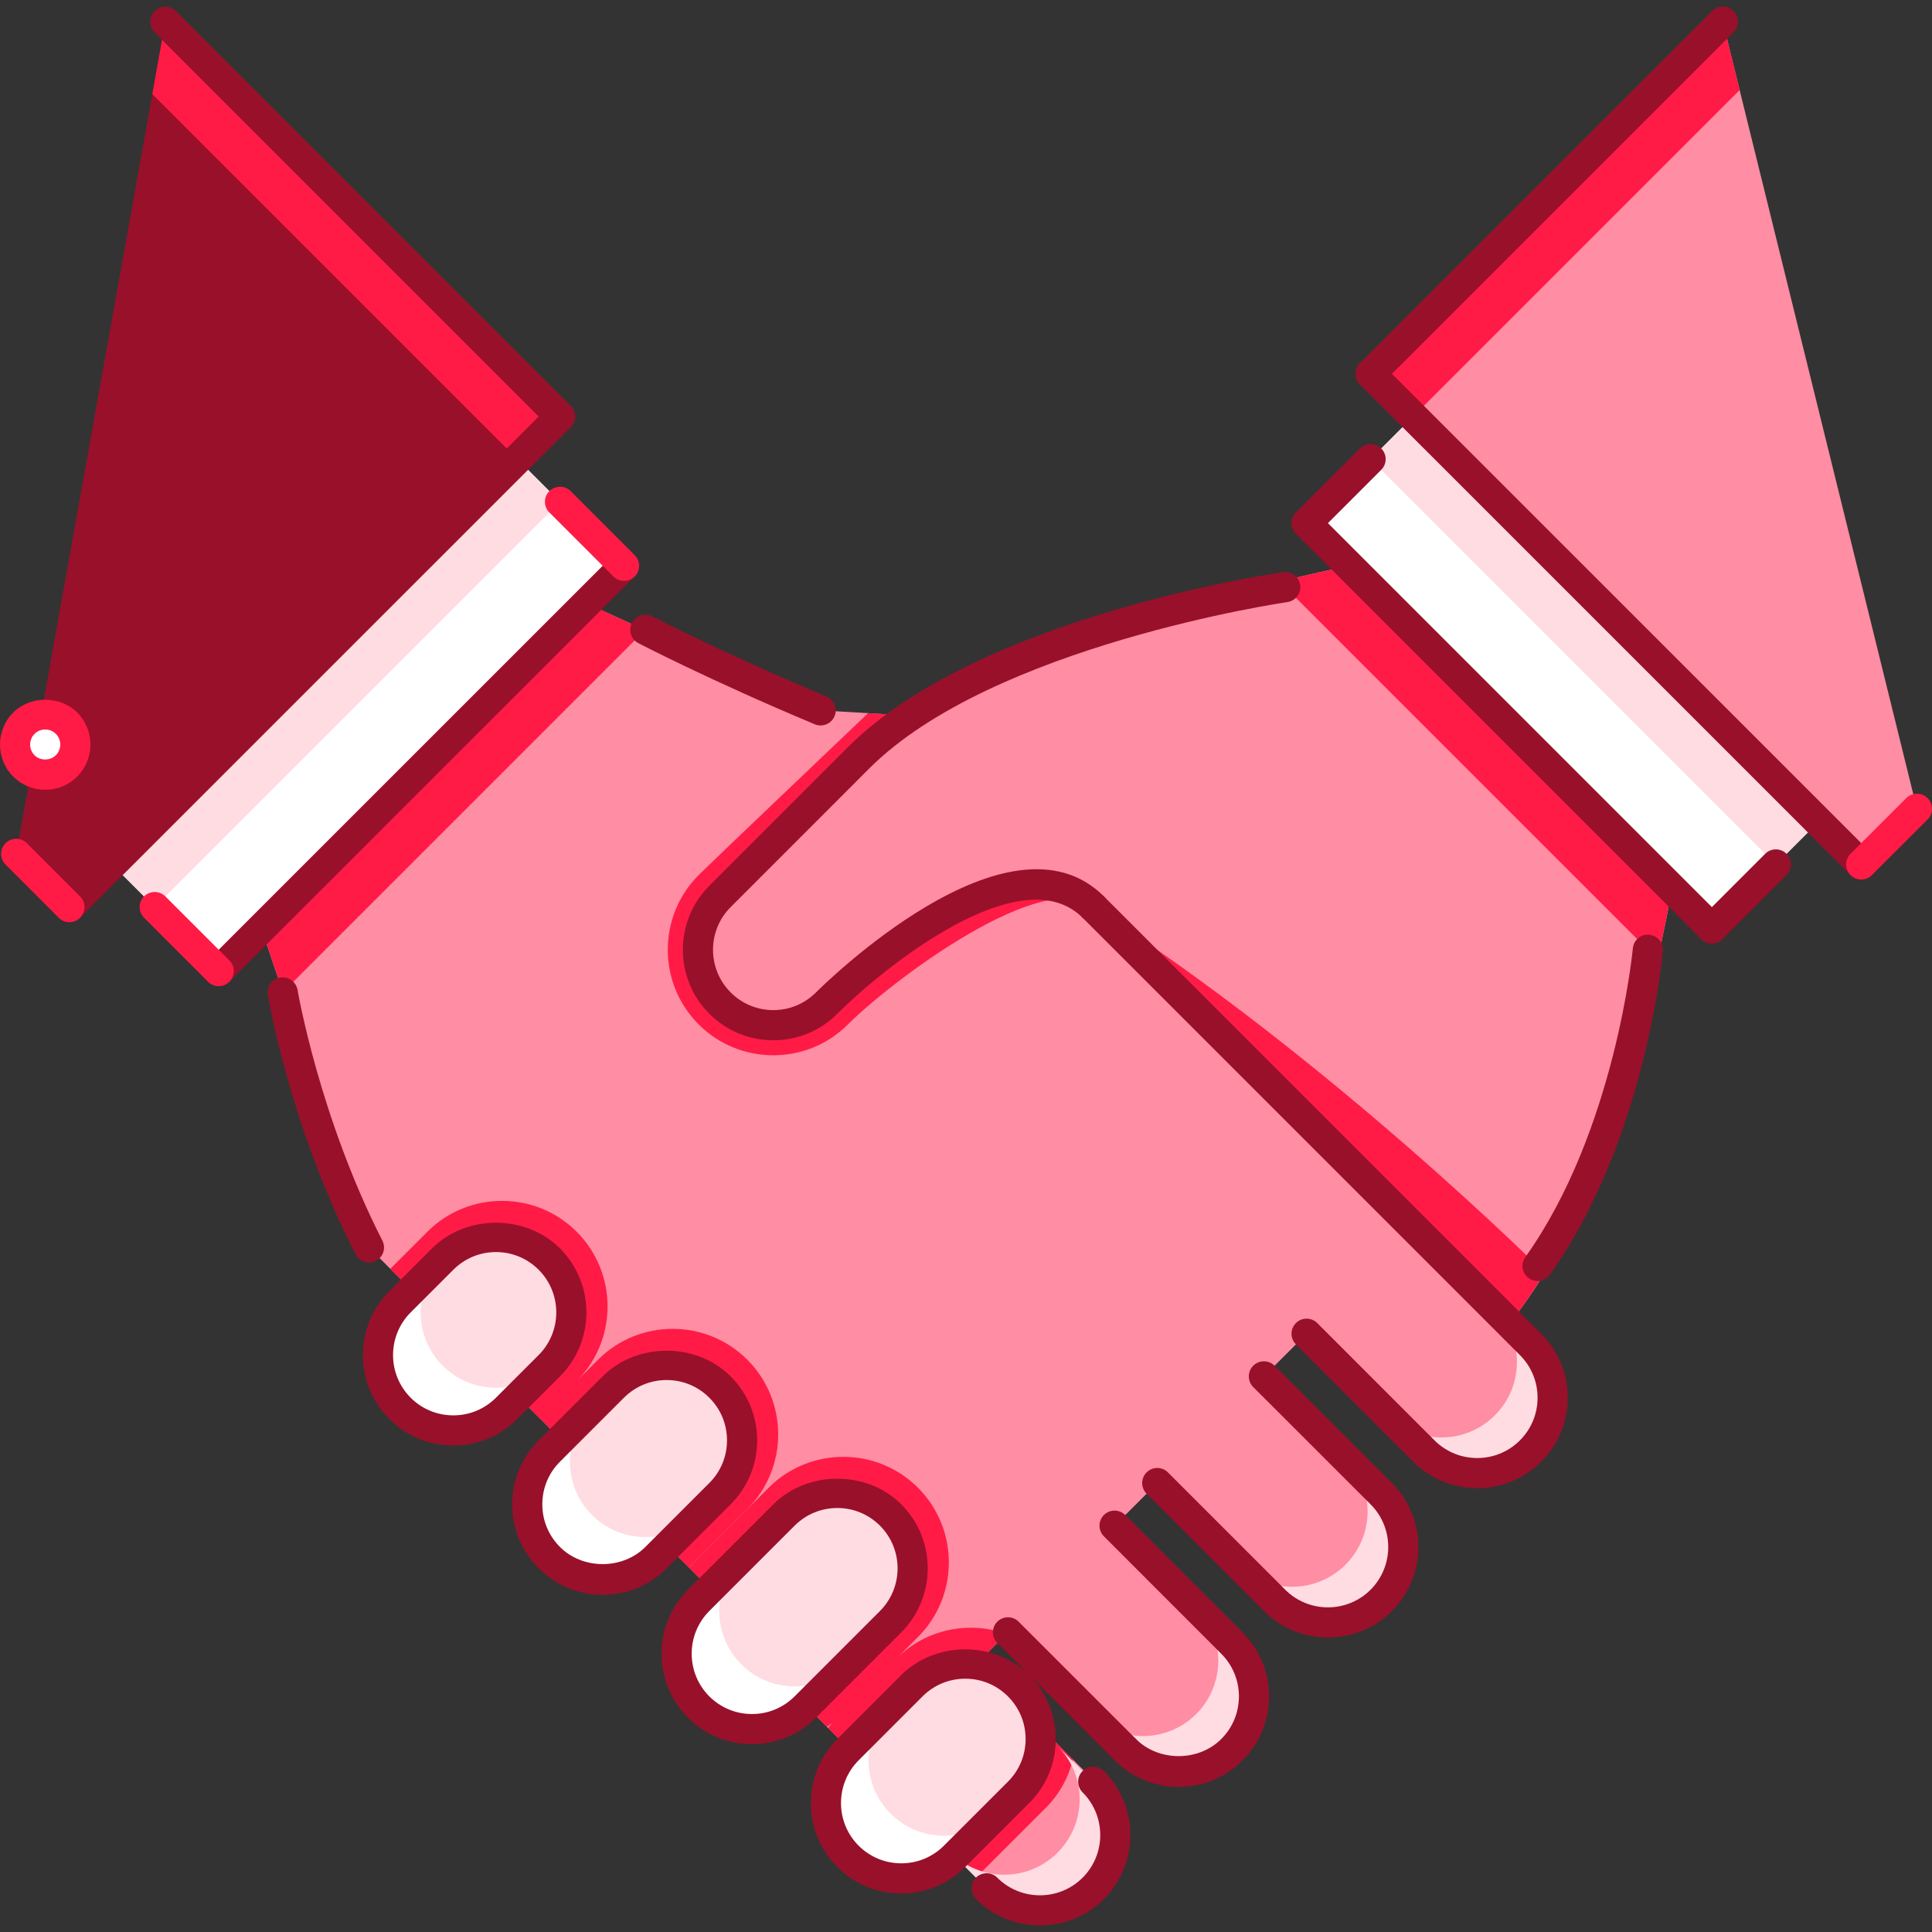 <svg width="512" height="512" viewBox="0 0 512 512" fill="none" xmlns="http://www.w3.org/2000/svg">
<rect x="0" y="0" width="512" height="512" fill="#333333" stroke="none"/>
<g clip-path="url(#clip0_347_431)">
<path d="M374.523 325.196L337.805 288.478C337.797 288.462 337.789 288.455 337.782 288.447C337.775 288.439 337.759 288.431 337.751 288.424L238.85 189.519L217.474 188.258L155.423 159.891L69.267 246.047L97.775 330.591L188.061 420.881C188.654 424.995 190.473 428.961 193.635 432.123C193.643 432.131 193.655 432.139 193.666 432.146L261.439 499.928C261.451 499.936 261.455 499.944 261.466 499.951C269.274 507.758 281.929 507.758 289.729 499.951C297.536 492.151 297.536 479.496 289.729 471.689C289.721 471.681 289.713 471.673 289.706 471.666L258.875 440.835L267.361 432.356L298.184 463.178C298.192 463.194 298.2 463.201 298.207 463.209C306.015 471.017 318.669 471.017 326.477 463.209C334.277 455.41 334.277 442.747 326.477 434.947C326.469 434.939 326.454 434.931 326.446 434.924L295.616 404.093L306.694 393.015L337.751 424.079C337.767 424.087 337.767 424.095 337.774 424.11C345.582 431.91 358.237 431.91 366.045 424.11C373.844 416.303 373.844 403.648 366.045 395.84C366.037 395.832 366.022 395.824 366.014 395.817L334.956 364.76L346.262 353.448L377.319 384.505C377.335 384.521 377.342 384.528 377.35 384.536C385.149 392.344 397.805 392.344 405.612 384.536C413.411 376.737 413.411 364.073 405.612 356.274C405.604 356.266 405.589 356.258 405.581 356.251L374.523 325.196Z" fill="#FF8DA3"/>
<path d="M43.803 5.769L4.291 226.286L18.391 240.387L148.407 110.369L43.803 5.769Z" fill="#99102A"/>
<path d="M481.935 217.776L453.672 246.043L346.262 138.636L374.531 110.369L481.935 217.776Z" fill="white"/>
<path d="M507.994 214.326L493.239 229.085L363.219 99.068L456.553 5.733L507.994 214.326Z" fill="#FF8DA3"/>
<path d="M137.099 121.676L29.697 229.078L57.957 257.338L165.359 149.936L137.099 121.676Z" fill="white"/>
<path d="M17.629 191.662C20.755 194.784 20.752 199.844 17.629 202.967C14.506 206.089 9.447 206.089 6.324 202.967C3.201 199.844 3.197 194.784 6.324 191.662C9.447 188.539 14.507 188.539 17.629 191.662Z" fill="white"/>
<path d="M142.997 375.817L152.366 366.449L152.378 366.441L143.002 375.817L182.569 415.384L197.586 400.37L197.602 400.362L198.047 399.91C208.957 389.003 208.957 371.25 198.047 360.343C187.14 349.429 169.387 349.429 158.476 360.343L158.039 360.781L158.028 360.797L152.828 365.996C163.735 355.09 163.735 337.336 152.828 326.43C141.918 315.515 124.164 315.515 113.254 326.43L112.82 326.859L112.804 326.882L103.436 336.251L142.997 375.817Z" fill="#FF1B46"/>
<path d="M237.616 439.485L237.179 439.923L237.167 439.939L221.124 455.982L221.112 455.99L221.1 455.998L221.112 455.982L242.808 434.287L242.824 434.279L243.269 433.834C254.18 422.92 254.18 405.166 243.269 394.26C232.363 383.353 214.609 383.353 203.699 394.26L203.265 394.697L203.249 394.72L182.572 415.394L190.887 423.708C191.484 427.822 193.299 431.788 196.461 434.95C196.469 434.958 196.481 434.966 196.492 434.973L219.172 457.653C219.66 457.232 220.198 456.904 220.663 456.435C220.198 456.904 219.867 457.442 219.445 457.934L258.742 497.228C259.23 496.806 259.769 496.47 260.233 496.009L260.671 495.572L260.683 495.556L276.731 479.512L276.747 479.504L277.192 479.051C280.838 475.413 283.149 470.979 284.358 466.318L258.876 440.836L266.73 432.989C256.877 429.516 245.479 431.623 237.616 439.485Z" fill="#FF1B46"/>
<path d="M266.729 432.989C267.423 433.239 268.119 433.497 268.798 433.801L267.36 432.357L266.729 432.989Z" fill="#FF1B46"/>
<path d="M117.312 333.667C117.304 333.675 117.296 333.683 117.289 333.698L106.043 344.94C106.031 344.948 106.02 344.956 106.012 344.963C98.208 352.77 98.208 365.426 106.012 373.225C113.815 381.033 126.475 381.033 134.278 373.225C134.286 373.217 134.29 373.209 134.301 373.202L145.547 361.952C145.559 361.944 145.57 361.936 145.578 361.929C153.382 354.13 153.382 341.466 145.578 333.667C137.774 325.859 125.115 325.859 117.312 333.667Z" fill="#FFDBE2"/>
<path d="M162.531 367.581C162.523 367.589 162.519 367.597 162.508 367.612L145.609 384.507C145.597 384.515 145.589 384.523 145.578 384.53C137.775 392.338 137.775 404.993 145.578 412.8C153.382 420.6 166.041 420.6 173.844 412.8C173.852 412.792 173.86 412.777 173.871 412.769L190.766 395.867C190.778 395.859 190.789 395.851 190.797 395.844C198.6 388.045 198.6 375.381 190.797 367.582C182.993 359.774 170.334 359.774 162.531 367.581Z" fill="#FFDBE2"/>
<path d="M289.651 240.32L238.849 189.518L230.047 188.998C218.524 199.972 188.169 228.89 185.156 231.898L185.148 231.902C174.241 242.813 174.241 260.567 185.148 271.473C196.058 282.388 213.812 282.388 224.722 271.473C236.492 259.703 277.027 229.361 289.893 240.56C289.894 240.562 289.659 240.328 289.651 240.32Z" fill="#FF1B46"/>
<path d="M241.676 446.723C241.664 446.731 241.66 446.739 241.649 446.754L224.751 463.649C224.743 463.665 224.731 463.665 224.724 463.672C216.921 471.48 216.921 484.135 224.724 491.942C232.528 499.742 245.183 499.742 252.986 491.942C252.994 491.934 253.002 491.919 253.013 491.911L269.915 475.009C269.923 475.001 269.931 474.993 269.938 474.986C277.746 467.186 277.746 454.524 269.938 446.724C262.135 438.915 249.479 438.915 241.676 446.723Z" fill="#FFDBE2"/>
<path d="M207.758 401.495C207.75 401.503 207.742 401.518 207.731 401.526L185.18 424.081C185.168 424.089 185.16 424.097 185.149 424.104C177.349 431.904 177.349 444.567 185.149 452.367C192.956 460.175 205.611 460.175 213.415 452.367C213.423 452.359 213.431 452.351 213.442 452.336L235.993 429.789C236.005 429.773 236.013 429.773 236.02 429.766C243.824 421.958 243.824 409.303 236.02 401.495C228.221 393.696 215.561 393.696 207.758 401.495Z" fill="#FFDBE2"/>
<path d="M117.315 361.921C109.512 354.122 109.516 341.466 117.315 333.659L117.311 333.667C117.303 333.675 117.295 333.683 117.288 333.698L106.042 344.94C106.03 344.948 106.019 344.956 106.011 344.963C98.207 352.77 98.207 365.426 106.011 373.225C113.814 381.033 126.474 381.033 134.277 373.225C134.285 373.217 134.289 373.209 134.3 373.202L145.546 361.952C145.558 361.944 145.569 361.936 145.577 361.929C137.774 369.72 125.119 369.728 117.315 361.921Z" fill="white"/>
<path d="M156.886 401.487C149.091 393.696 149.083 381.055 156.859 373.257L145.609 384.507C145.597 384.515 145.589 384.523 145.578 384.53C137.775 392.338 137.775 404.993 145.578 412.8C153.382 420.6 166.041 420.6 173.844 412.8C173.852 412.792 173.86 412.777 173.871 412.769L185.121 401.519C177.317 409.295 164.682 409.287 156.886 401.487Z" fill="white"/>
<path d="M236.027 480.637C228.232 472.837 228.228 460.206 236.004 452.399L224.75 463.649C224.742 463.665 224.73 463.665 224.723 463.672C216.92 471.48 216.92 484.135 224.723 491.942C232.527 499.742 245.182 499.742 252.985 491.942C252.993 491.934 253.001 491.919 253.012 491.911L264.262 480.661C256.459 488.437 243.823 488.429 236.027 480.637Z" fill="white"/>
<path d="M196.457 441.062C188.661 433.27 188.653 420.63 196.43 412.831L185.18 424.081C185.168 424.089 185.16 424.097 185.149 424.104C177.349 431.904 177.349 444.567 185.149 452.367C192.956 460.175 205.611 460.175 213.415 452.367C213.423 452.359 213.431 452.351 213.442 452.336L224.692 441.086C216.888 448.861 204.252 448.854 196.457 441.062Z" fill="white"/>
<path d="M280.26 490.966C272.46 498.765 259.801 498.765 251.997 490.966L252.001 490.974C252.009 490.982 252.021 490.982 252.032 490.997L263.274 502.239C263.286 502.255 263.294 502.262 263.301 502.27C271.109 510.078 283.764 510.078 291.572 502.27C299.371 494.471 299.371 481.807 291.572 474.008C291.556 474 291.549 473.992 291.541 473.985L280.291 462.735C280.283 462.727 280.275 462.712 280.268 462.704C288.066 470.503 288.066 483.159 280.26 490.966Z" fill="#FFDBE2"/>
<path d="M317.008 454.226C309.208 462.017 296.576 462.025 288.77 454.249L300.02 465.499C300.036 465.507 300.036 465.522 300.043 465.53C307.85 473.329 320.505 473.329 328.313 465.53C336.112 457.722 336.112 445.067 328.313 437.268C328.305 437.252 328.29 437.252 328.282 437.237L317.032 425.986C324.807 433.794 324.799 446.426 317.008 454.226Z" fill="#FFDBE2"/>
<path d="M396.148 375.084C388.349 382.875 375.717 382.883 367.91 375.107L379.16 386.357C379.176 386.365 379.176 386.38 379.183 386.388C386.991 394.188 399.646 394.188 407.454 386.388C415.253 378.58 415.253 365.925 407.454 358.117C407.446 358.109 407.431 358.109 407.423 358.095L396.172 346.844C403.948 354.652 403.94 367.284 396.148 375.084Z" fill="#FFDBE2"/>
<path d="M356.574 414.65C348.783 422.45 336.142 422.45 328.344 414.673L339.594 425.931C339.602 425.939 339.61 425.947 339.617 425.954C347.416 433.762 360.08 433.762 367.879 425.954C375.687 418.155 375.687 405.5 367.879 397.692C367.871 397.684 367.863 397.676 367.848 397.669L356.598 386.419C364.374 394.22 364.374 406.859 356.574 414.65Z" fill="#FFDBE2"/>
<path d="M239.951 190.611C239.951 190.611 194.423 233.941 190.805 237.556C183.001 245.359 183.001 258.018 190.805 265.822C198.608 273.63 211.263 273.63 219.067 265.822C226.874 258.014 269.689 222.336 289.73 240.386L399.99 350.655C429.821 315.108 443.094 235.475 443.094 235.475L357.567 149.94C357.566 149.94 271.937 167.369 239.951 190.611Z" fill="#FF8DA3"/>
<path d="M399.99 350.655C403.301 346.712 406.377 342.161 409.281 337.304C409.281 337.304 352.897 280.92 289.729 240.386L399.99 350.655Z" fill="#FF1B46"/>
<path d="M155.422 159.891L69.266 246.047L74.965 262.945L170.932 166.979L155.422 159.891Z" fill="#FF1B46"/>
<path d="M137.1 121.674L29.697 229.077L41.006 240.386L148.409 132.983L137.1 121.674Z" fill="#FFDBE2"/>
<path d="M439.275 254.275C441.837 242.951 443.093 235.475 443.093 235.475L357.566 149.94C357.566 149.94 350.196 151.455 339.117 154.121L439.275 254.275Z" fill="#FF1B46"/>
<path d="M470.626 229.086L481.938 217.773L374.534 110.369L363.222 121.681L470.626 229.086Z" fill="#FFDBE2"/>
<path d="M137.103 121.674L148.407 110.369L43.803 5.769L40.368 24.939L137.103 121.674Z" fill="#FF1B46"/>
<path d="M456.553 5.733L363.219 99.068L374.523 110.373L461.026 23.87L456.553 5.733Z" fill="#FF1B46"/>
<path d="M275.599 510.265C269.454 510.265 263.31 507.931 258.633 503.255C257.072 501.7 257.072 499.163 258.633 497.602C260.195 496.04 262.725 496.04 264.285 497.602C270.531 503.84 280.681 503.832 286.911 497.602C293.14 491.365 293.133 481.223 286.895 474.993C285.333 473.431 285.333 470.902 286.895 469.341C288.457 467.78 290.986 467.779 292.547 469.341C301.9 478.686 301.907 493.895 292.563 503.256C287.887 507.931 281.742 510.265 275.599 510.265Z" fill="#99102A"/>
<path d="M312.354 473.54C305.937 473.54 299.91 471.042 295.381 466.506C293.819 464.944 293.819 462.407 295.381 460.854C296.943 459.292 299.472 459.292 301.033 460.854C307.076 466.897 317.615 466.905 323.642 460.862C326.663 457.848 328.327 453.828 328.327 449.557C328.327 445.286 326.656 441.274 323.635 438.252L292.547 407.148C290.985 405.587 290.985 403.057 292.547 401.496C294.109 399.935 296.638 399.935 298.199 401.496L329.287 432.6C333.823 437.128 336.313 443.155 336.321 449.557C336.321 455.966 333.831 461.986 329.295 466.514C324.775 471.042 318.756 473.54 312.354 473.54Z" fill="#99102A"/>
<path d="M351.906 433.958C345.769 433.958 339.625 431.623 334.948 426.946L303.86 395.85C302.298 394.289 302.298 391.759 303.86 390.198C305.422 388.637 307.951 388.636 309.512 390.198L340.6 421.294C346.83 427.524 356.98 427.524 363.218 421.294C369.455 415.049 369.455 404.899 363.218 398.661L332.121 367.581C330.559 366.019 330.559 363.49 332.121 361.929C333.683 360.368 336.212 360.367 337.773 361.929L368.87 393.009C378.223 402.363 378.223 417.586 368.87 426.947C364.194 431.623 358.05 433.958 351.906 433.958Z" fill="#99102A"/>
<path d="M391.488 394.383C385.351 394.383 379.207 392.049 374.531 387.38L343.434 356.276C341.872 354.714 341.872 352.185 343.434 350.624C344.996 349.063 347.525 349.062 349.087 350.624L380.175 381.728C386.413 387.951 396.554 387.951 402.784 381.72C405.805 378.699 407.469 374.686 407.469 370.408C407.469 366.137 405.806 362.125 402.784 359.103L286.902 243.213C285.34 241.651 285.34 239.121 286.902 237.561C288.464 235.999 290.993 235.999 292.554 237.561L408.436 353.451C412.972 357.979 415.462 363.998 415.462 370.408C415.462 376.826 412.972 382.845 408.436 387.373C403.769 392.049 397.633 394.383 391.488 394.383Z" fill="#99102A"/>
<path d="M97.778 334.588C96.322 334.588 94.921 333.792 94.214 332.409C76.902 298.456 71.206 265.065 70.972 263.659C70.609 261.485 72.081 259.425 74.259 259.061C76.418 258.702 78.49 260.173 78.858 262.344C78.913 262.679 84.608 295.965 101.335 328.779C102.338 330.747 101.558 333.151 99.59 334.15C99.008 334.447 98.387 334.588 97.778 334.588Z" fill="#99102A"/>
<path d="M217.474 192.255C216.959 192.255 216.436 192.157 215.932 191.946C188.178 180.329 169.351 170.539 169.163 170.441C167.207 169.419 166.45 167.006 167.469 165.046C168.491 163.086 170.908 162.333 172.864 163.352C173.048 163.45 191.601 173.095 219.016 184.568C221.054 185.423 222.014 187.765 221.163 189.799C220.519 191.334 219.035 192.255 217.474 192.255Z" fill="#99102A"/>
<path d="M407.47 339.491C406.665 339.491 405.854 339.249 405.151 338.749C403.356 337.469 402.934 334.971 404.214 333.175C428.08 299.721 432.679 251.821 432.718 251.34C432.921 249.146 434.85 247.487 437.067 247.721C439.26 247.92 440.885 249.868 440.682 252.066C440.494 254.112 435.833 302.618 410.725 337.821C409.944 338.913 408.719 339.491 407.47 339.491Z" fill="#99102A"/>
<path d="M238.846 501.794C232.445 501.794 226.421 499.304 221.893 494.775C212.548 485.43 212.548 470.213 221.889 460.853L238.85 443.888C247.922 434.839 263.708 434.831 272.765 443.904C277.301 448.432 279.791 454.452 279.791 460.853C279.791 467.262 277.301 473.282 272.765 477.818L255.815 494.759C251.279 499.296 245.252 501.794 238.846 501.794ZM255.811 444.872C251.54 444.872 247.523 446.527 244.498 449.549L227.545 466.506C221.315 472.744 221.315 482.894 227.545 489.123C230.563 492.137 234.579 493.8 238.846 493.8C243.117 493.8 247.138 492.137 250.163 489.108L267.112 472.167C270.133 469.146 271.797 465.125 271.797 460.855C271.797 456.592 270.134 452.58 267.112 449.558C264.091 446.535 260.078 444.872 255.811 444.872Z" fill="#99102A"/>
<path d="M199.279 462.228H199.275C192.877 462.228 186.854 459.738 182.322 455.209C172.98 445.849 172.98 430.624 182.326 421.271L204.935 398.662C213.999 389.606 229.801 389.614 238.849 398.662C248.199 408.016 248.199 423.239 238.845 432.593L216.24 455.202C211.708 459.729 205.681 462.228 199.279 462.228ZM221.896 399.638C217.625 399.638 213.609 401.3 210.587 404.314L187.978 426.924C181.748 433.161 181.748 443.319 187.978 449.557C190.996 452.571 195.008 454.234 199.275 454.234H199.279C203.55 454.234 207.566 452.571 210.588 449.549L233.193 426.94C239.431 420.702 239.431 410.552 233.193 404.314C230.18 401.3 226.171 399.638 221.896 399.638Z" fill="#99102A"/>
<path d="M159.708 422.646C153.298 422.646 147.279 420.155 142.758 415.626C138.226 411.106 135.728 405.087 135.724 398.677C135.72 392.276 138.211 386.248 142.743 381.712L159.708 364.747C168.772 355.69 184.574 355.683 193.63 364.755C198.162 369.283 200.656 375.303 200.656 381.704C200.656 388.114 198.162 394.134 193.63 398.661L176.665 415.626C172.134 420.154 166.11 422.646 159.708 422.646ZM176.67 365.723C172.399 365.723 168.382 367.386 165.361 370.4L148.396 387.365C145.379 390.386 143.716 394.399 143.72 398.677C143.72 402.948 145.387 406.96 148.408 409.974C154.443 416.017 164.971 416.009 171.014 409.974L187.979 393.009C191 389.988 192.663 385.975 192.663 381.704C192.663 377.441 191 373.429 187.979 370.415C184.957 367.386 180.94 365.723 176.67 365.723Z" fill="#99102A"/>
<path d="M120.134 383.078C120.134 383.078 120.134 383.078 120.13 383.078C113.728 383.078 107.709 380.588 103.181 376.067C93.836 366.706 93.84 351.49 103.185 342.145L114.49 330.84C123.543 321.776 139.337 321.776 148.396 330.84C157.746 340.193 157.75 355.401 148.404 364.746L137.095 376.051C132.567 380.588 126.543 383.078 120.134 383.078ZM131.438 331.809C127.175 331.809 123.163 333.472 120.141 336.494L108.836 347.799C102.606 354.029 102.606 364.178 108.836 370.416C111.85 373.43 115.862 375.085 120.133 375.085C124.404 375.085 128.42 373.422 131.442 370.4L142.751 359.095C148.978 352.865 148.974 342.723 142.743 336.493C139.722 333.472 135.709 331.809 131.438 331.809Z" fill="#99102A"/>
<path d="M204.943 275.683C204.939 275.683 204.935 275.683 204.935 275.683C198.529 275.683 192.506 273.185 187.978 268.649C178.628 259.3 178.628 244.091 187.978 234.743L224.718 197.99C259.179 163.529 336.759 152.111 340.046 151.638C342.216 151.319 344.254 152.845 344.566 155.031C344.878 157.218 343.365 159.243 341.178 159.555C340.398 159.664 262.943 171.071 230.37 203.642L193.63 240.395C187.4 246.624 187.4 256.766 193.63 262.997C196.651 266.018 200.668 267.689 204.935 267.689C204.939 267.689 204.939 267.689 204.939 267.689C209.21 267.689 213.218 266.026 216.24 263.004C218.321 260.931 267.416 212.429 292.555 237.561C294.117 239.122 294.117 241.652 292.555 243.213C290.993 244.774 288.464 244.775 286.903 243.213C270.687 227.021 234.477 256.087 221.892 268.656C217.364 273.185 211.341 275.683 204.943 275.683Z" fill="#99102A"/>
<path d="M453.664 250.044C452.642 250.044 451.619 249.653 450.838 248.873L343.435 141.462C341.873 139.9 341.873 137.37 343.435 135.809C344.997 134.248 347.526 134.248 349.088 135.809L456.49 243.221C458.052 244.783 458.052 247.312 456.49 248.873C455.71 249.653 454.688 250.044 453.664 250.044Z" fill="#99102A"/>
<path d="M493.239 233.083C492.217 233.083 491.193 232.692 490.413 231.911L360.393 101.895C358.831 100.333 358.831 97.804 360.393 96.243C361.954 94.681 364.484 94.681 366.045 96.243L496.066 226.26C497.628 227.822 497.628 230.352 496.066 231.912C495.285 232.692 494.262 233.083 493.239 233.083Z" fill="#99102A"/>
<path d="M346.262 142.633C345.239 142.633 344.216 142.242 343.435 141.462C341.873 139.9 341.873 137.37 343.435 135.809L360.393 118.852C361.954 117.29 364.484 117.29 366.045 118.852C367.606 120.414 367.606 122.943 366.045 124.504L349.088 141.462C348.307 142.242 347.284 142.633 346.262 142.633Z" fill="#99102A"/>
<path d="M453.664 250.044C452.642 250.044 451.619 249.653 450.838 248.873C449.277 247.311 449.277 244.782 450.838 243.221L467.796 226.263C469.358 224.702 471.887 224.702 473.448 226.263C475.01 227.825 475.01 230.355 473.448 231.915L456.49 248.873C455.71 249.653 454.688 250.044 453.664 250.044Z" fill="#99102A"/>
<path d="M363.219 103.065C362.196 103.065 361.173 102.675 360.393 101.894C358.831 100.332 358.831 97.803 360.393 96.242L453.727 2.907C455.289 1.345 457.819 1.345 459.379 2.907C460.941 4.469 460.941 6.998 459.379 8.559L366.045 101.894C365.264 102.676 364.241 103.065 363.219 103.065Z" fill="#99102A"/>
<path d="M493.239 233.083C492.217 233.083 491.193 232.692 490.413 231.911C488.851 230.35 488.851 227.816 490.413 226.259L505.176 211.512C506.738 209.95 509.268 209.95 510.829 211.512C512.39 213.074 512.391 215.607 510.829 217.164L496.065 231.911C495.285 232.692 494.262 233.083 493.239 233.083Z" fill="#FF1B46"/>
<path d="M57.958 261.337C56.935 261.337 55.913 260.946 55.131 260.166C53.57 258.604 53.57 256.075 55.131 254.514L162.543 147.115C164.105 145.553 166.634 145.553 168.195 147.115C169.757 148.677 169.757 151.206 168.195 152.767L60.784 260.166C60.003 260.946 58.98 261.337 57.958 261.337Z" fill="#99102A"/>
<path d="M18.391 244.384C17.369 244.384 16.346 243.993 15.565 243.213C14.003 241.651 14.003 239.121 15.565 237.561L145.586 107.551C147.148 105.989 149.677 105.989 151.238 107.551C152.8 109.113 152.8 111.642 151.238 113.203L21.217 243.213C20.436 243.993 19.413 244.384 18.391 244.384Z" fill="#99102A"/>
<path d="M57.958 261.337C56.935 261.337 55.913 260.946 55.131 260.166L38.174 243.213C36.612 241.651 36.612 239.121 38.174 237.561C39.736 235.999 42.265 235.999 43.826 237.561L60.784 254.514C62.345 256.076 62.345 258.605 60.784 260.166C60.003 260.946 58.98 261.337 57.958 261.337Z" fill="#FF1B46"/>
<path d="M165.369 153.938C164.346 153.938 163.324 153.547 162.543 152.767L145.585 135.809C144.024 134.248 144.024 131.718 145.585 130.157C147.147 128.596 149.676 128.596 151.237 130.157L168.195 147.115C169.757 148.677 169.757 151.206 168.195 152.767C167.414 153.547 166.392 153.938 165.369 153.938Z" fill="#FF1B46"/>
<path d="M18.391 244.384C17.369 244.384 16.346 243.993 15.565 243.213L1.465 229.112C-0.097 227.551 -0.097 225.021 1.465 223.46C3.027 221.899 5.556 221.898 7.117 223.46L21.217 237.561C22.779 239.122 22.779 241.652 21.217 243.213C20.436 243.993 19.413 244.384 18.391 244.384Z" fill="#FF1B46"/>
<path d="M148.411 114.374C147.389 114.374 146.366 113.984 145.585 113.203L40.977 8.595C39.415 7.033 39.415 4.504 40.977 2.943C42.539 1.382 45.068 1.381 46.629 2.943L151.237 107.551C152.799 109.113 152.799 111.642 151.237 113.203C150.457 113.984 149.434 114.374 148.411 114.374Z" fill="#99102A"/>
<path d="M11.981 209.306C8.776 209.306 5.763 208.061 3.494 205.801C-1.17 201.105 -1.163 193.5 3.502 188.836C8.023 184.308 15.936 184.308 20.463 188.836C25.131 193.512 25.131 201.12 20.463 205.797C18.199 208.061 15.186 209.306 11.981 209.306ZM11.981 193.32C10.911 193.32 9.908 193.734 9.159 194.488C7.597 196.045 7.597 198.587 9.155 200.152C10.638 201.639 13.297 201.651 14.803 200.144C16.365 198.586 16.365 196.044 14.803 194.488C14.054 193.734 13.051 193.32 11.981 193.32Z" fill="#FF1B46"/>
<path d="M298.208 467.677C297.186 467.677 296.162 467.286 295.382 466.506L264.293 435.418C262.732 433.856 262.732 431.327 264.293 429.766C265.855 428.204 268.385 428.204 269.945 429.766L301.034 460.854C302.596 462.416 302.596 464.945 301.034 466.506C300.254 467.286 299.23 467.677 298.208 467.677Z" fill="#99102A"/>
</g>
<defs>
<clipPath id="clip0_347_431">
<rect width="512" height="512" fill="white"/>
</clipPath>
</defs>
</svg>
